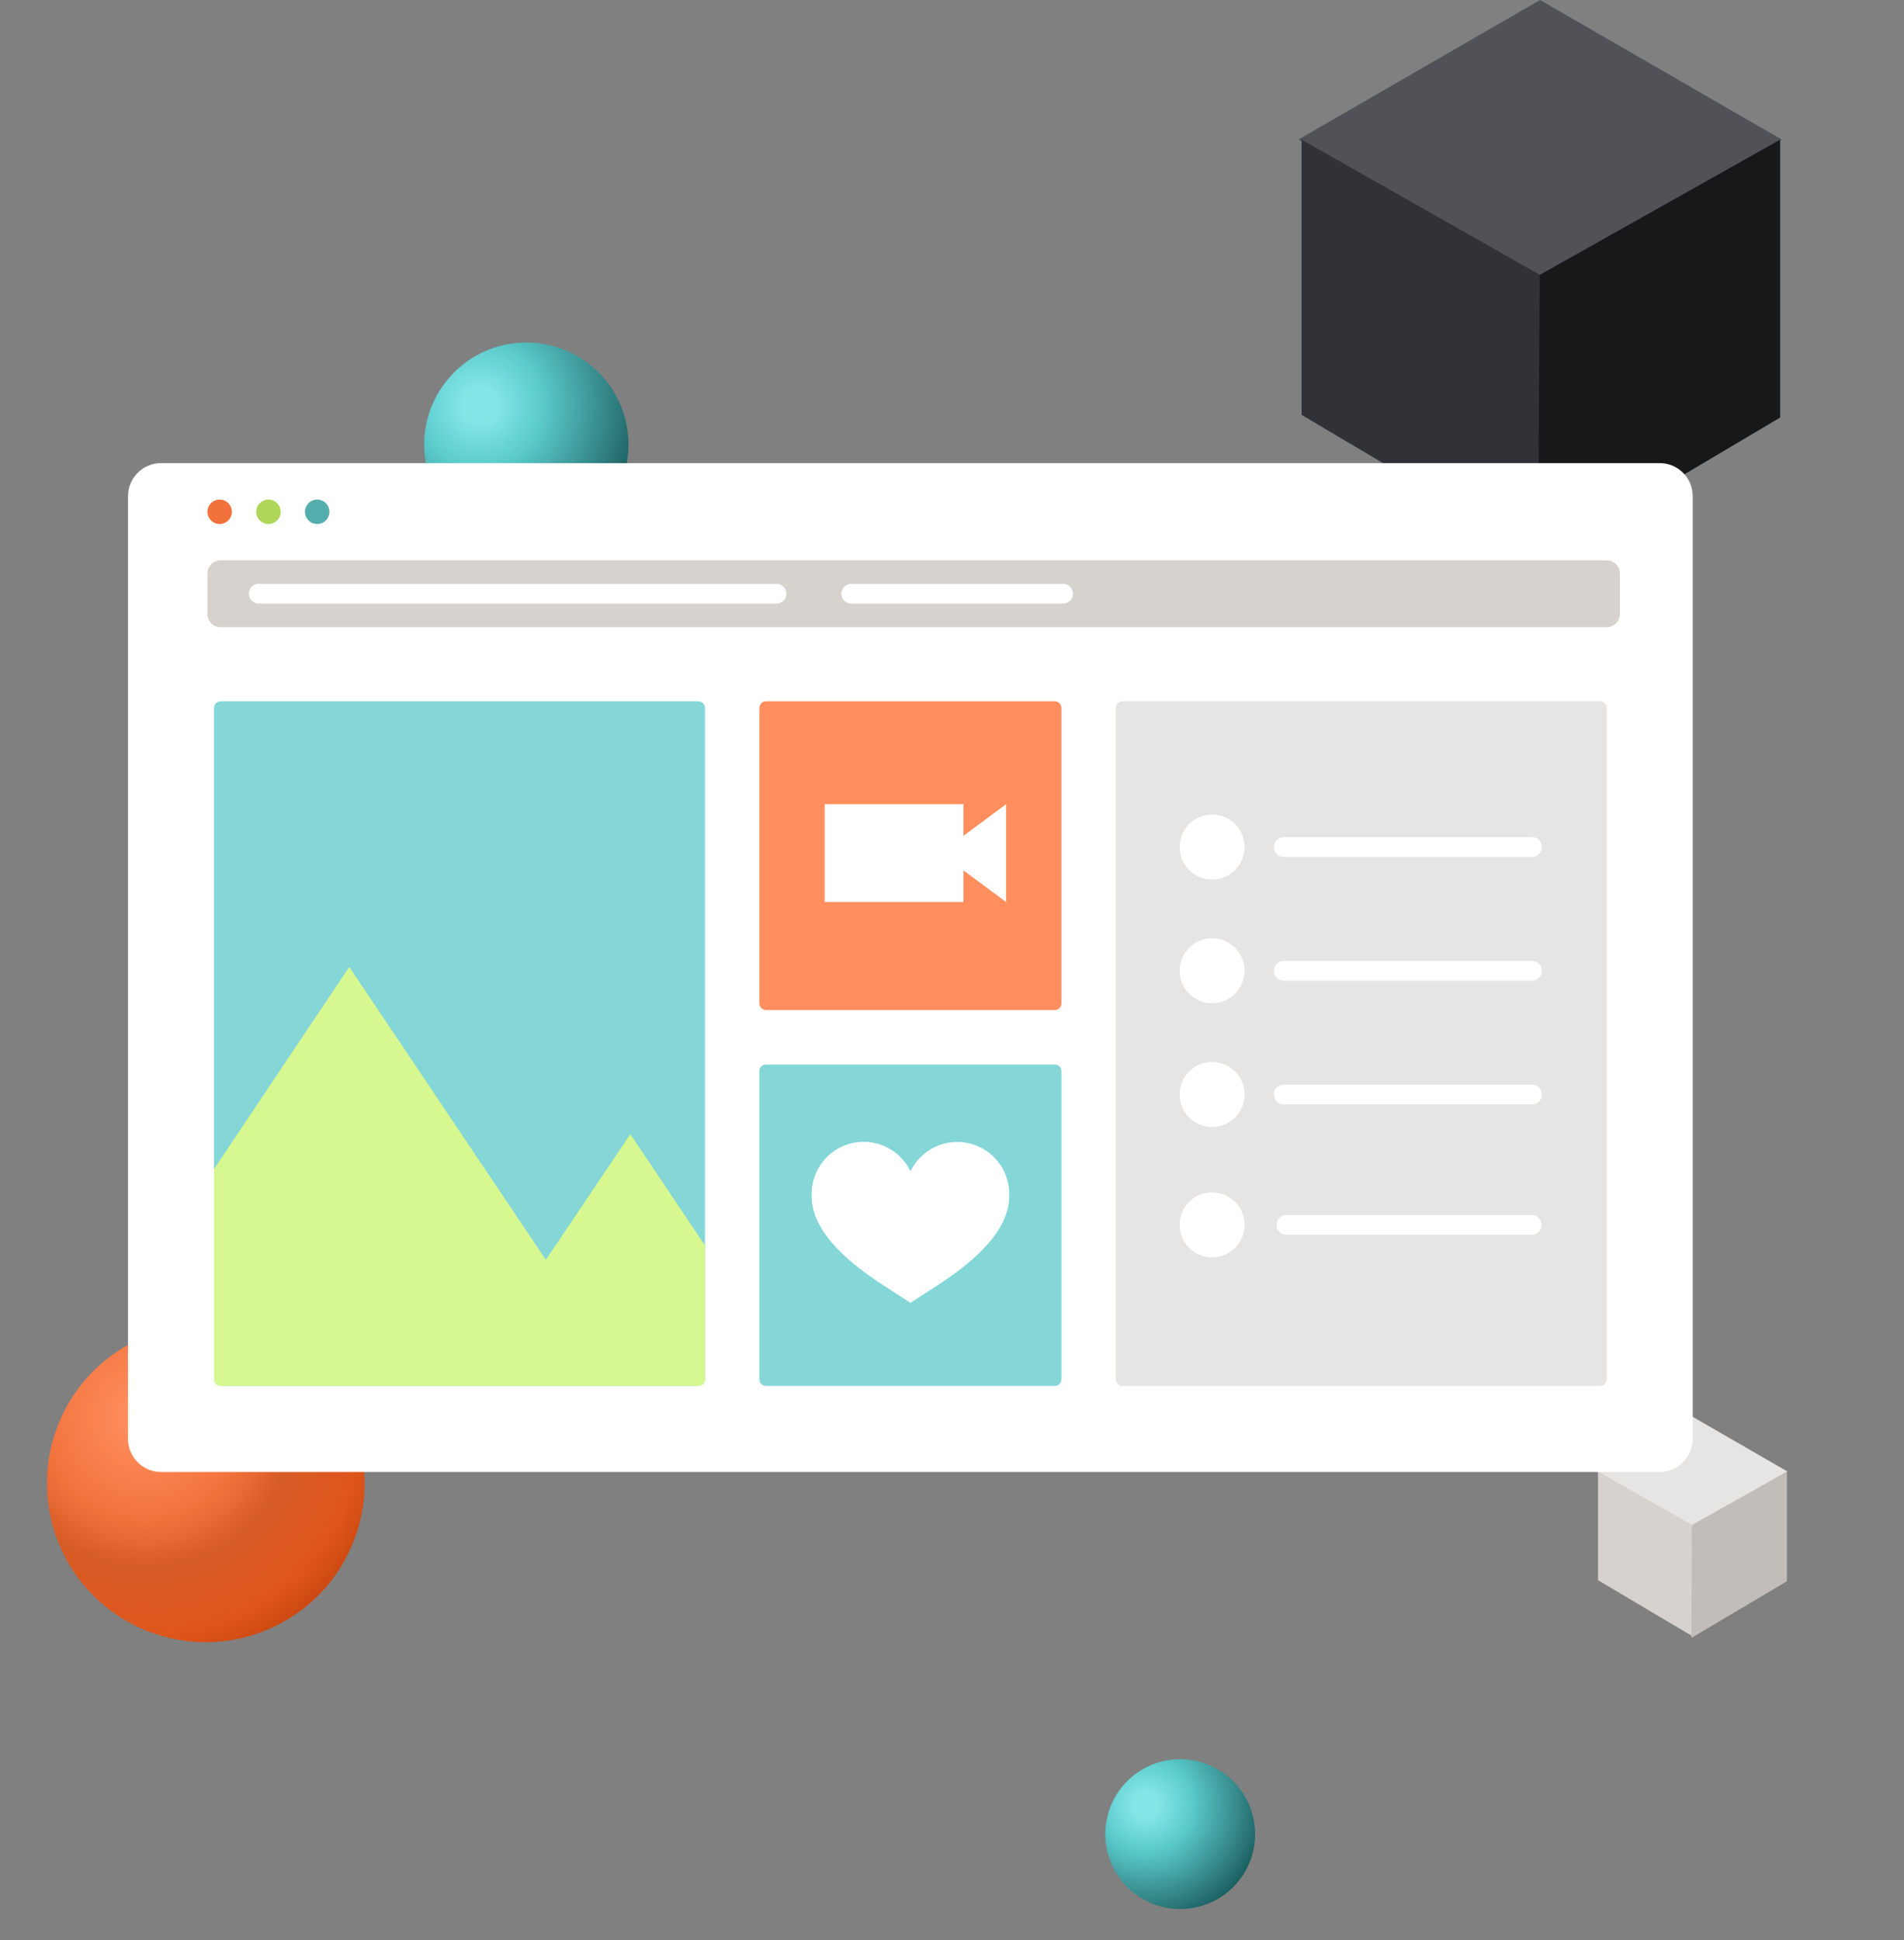 <svg width="527" height="537" viewBox="0 0 527 537" fill="none" xmlns="http://www.w3.org/2000/svg">
<rect x="0" y="0" width="527" height="537" fill="#808080" stroke="none"/>
<path d="M97.893 426.518C106.728 403.903 95.558 378.408 72.943 369.572C50.328 360.737 24.833 371.908 15.998 394.522C7.162 417.137 18.333 442.632 40.947 451.467C63.562 460.303 89.058 449.132 97.893 426.518Z" fill="url(#paint0_radial)"/>
<rect width="30.471" height="30.471" transform="matrix(0.866 0.5 -0.866 0.5 468.363 392.022)" fill="#E7E5E3"/>
<path d="M468.357 422.051L442.309 407.278L442.309 437.335L468.53 452.887L468.357 422.051Z" fill="#D6D2CD"/>
<path d="M468.327 422.052L494.592 407.279L494.592 437.628L468.152 453.31L468.327 422.052Z" fill="#C1BDB9"/>
<rect width="77.205" height="77.205" transform="matrix(0.866 0.5 -0.866 0.5 426.266 0)" fill="#515258"/>
<path d="M426.254 76.083L360.254 38.654L360.254 114.808L426.692 154.213L426.254 76.083Z" fill="#313238"/>
<path d="M426.17 76.086L492.718 38.656L492.718 115.551L425.726 155.285L426.17 76.086Z" fill="#17181A"/>
<path d="M168.824 139.292C177.789 126.508 174.693 108.878 161.909 99.914C149.125 90.949 131.495 94.045 122.531 106.829C113.566 119.612 116.662 137.243 129.446 146.207C142.229 155.172 159.86 152.076 168.824 139.292Z" fill="url(#paint1_radial)"/>
<path d="M343.639 519.501C350.213 510.126 347.943 497.197 338.568 490.623C329.193 484.049 316.264 486.32 309.69 495.695C303.116 505.069 305.387 517.998 314.761 524.572C324.136 531.146 337.065 528.876 343.639 519.501Z" fill="url(#paint2_radial)"/>
<path d="M459.364 128.161H44.589C39.532 128.161 35.433 132.261 35.433 137.318V398.225C35.433 403.282 39.532 407.382 44.589 407.382H459.364C464.421 407.382 468.521 403.282 468.521 398.225V137.318C468.521 132.261 464.421 128.161 459.364 128.161Z" fill="white"/>
<path d="M442.882 194.089H310.661C309.65 194.089 308.83 194.909 308.83 195.92V381.726C308.83 382.737 309.65 383.557 310.661 383.557H442.882C443.894 383.557 444.714 382.737 444.714 381.726V195.92C444.714 194.909 443.894 194.089 442.882 194.089Z" fill="#E7E5E3"/>
<path d="M335.495 277.651C340.461 277.651 344.486 273.626 344.486 268.66C344.486 263.694 340.461 259.668 335.495 259.668C330.529 259.668 326.503 263.694 326.503 268.66C326.503 273.626 330.529 277.651 335.495 277.651Z" fill="white"/>
<path d="M424.314 271.424H355.658C355.271 271.469 354.878 271.432 354.507 271.314C354.135 271.196 353.792 271.001 353.501 270.742C353.21 270.483 352.977 270.165 352.817 269.809C352.658 269.453 352.575 269.067 352.575 268.677C352.575 268.287 352.658 267.902 352.817 267.546C352.977 267.19 353.21 266.872 353.501 266.613C353.792 266.353 354.135 266.158 354.507 266.041C354.878 265.923 355.271 265.886 355.658 265.93H424.314C424.988 266.008 425.61 266.331 426.061 266.838C426.512 267.344 426.762 267.999 426.762 268.677C426.762 269.356 426.512 270.01 426.061 270.517C425.61 271.023 424.988 271.346 424.314 271.424Z" fill="white"/>
<path d="M335.495 243.407C340.461 243.407 344.486 239.381 344.486 234.415C344.486 229.449 340.461 225.423 335.495 225.423C330.529 225.423 326.503 229.449 326.503 234.415C326.503 239.381 330.529 243.407 335.495 243.407Z" fill="white"/>
<path d="M424.314 237.18H355.658C355.271 237.225 354.878 237.187 354.507 237.07C354.135 236.952 353.792 236.757 353.501 236.498C353.21 236.238 352.977 235.92 352.817 235.565C352.658 235.209 352.575 234.823 352.575 234.433C352.575 234.043 352.658 233.658 352.817 233.302C352.977 232.946 353.21 232.628 353.501 232.369C353.792 232.109 354.135 231.914 354.507 231.797C354.878 231.679 355.271 231.641 355.658 231.686H424.314C424.988 231.764 425.61 232.087 426.061 232.594C426.512 233.1 426.762 233.755 426.762 234.433C426.762 235.112 426.512 235.766 426.061 236.273C425.61 236.779 424.988 237.102 424.314 237.18Z" fill="white"/>
<path d="M335.495 311.898C340.461 311.898 344.486 307.872 344.486 302.905C344.486 297.939 340.461 293.913 335.495 293.913C330.529 293.913 326.503 297.939 326.503 302.905C326.503 307.872 330.529 311.898 335.495 311.898Z" fill="white"/>
<path d="M424.314 305.67H355.658C355.271 305.715 354.878 305.678 354.507 305.56C354.135 305.442 353.792 305.248 353.501 304.988C353.21 304.729 352.977 304.411 352.817 304.055C352.658 303.699 352.575 303.313 352.575 302.923C352.575 302.534 352.658 302.148 352.817 301.792C352.977 301.436 353.21 301.118 353.501 300.859C353.792 300.599 354.135 300.405 354.507 300.287C354.878 300.169 355.271 300.132 355.658 300.177H424.314C424.988 300.254 425.61 300.577 426.061 301.084C426.512 301.59 426.762 302.245 426.762 302.923C426.762 303.602 426.512 304.257 426.061 304.763C425.61 305.27 424.988 305.593 424.314 305.67Z" fill="white"/>
<path d="M335.495 347.974C340.461 347.974 344.486 343.948 344.486 338.982C344.486 334.016 340.461 329.99 335.495 329.99C330.529 329.99 326.503 334.016 326.503 338.982C326.503 343.948 330.529 347.974 335.495 347.974Z" fill="white"/>
<path d="M424.314 341.748H355.658C355.006 341.641 354.414 341.306 353.986 340.803C353.559 340.3 353.324 339.661 353.324 339.001C353.324 338.341 353.559 337.702 353.986 337.199C354.414 336.696 355.006 336.361 355.658 336.254H424.314C424.965 336.361 425.558 336.696 425.985 337.199C426.413 337.702 426.647 338.341 426.647 339.001C426.647 339.661 426.413 340.3 425.985 340.803C425.558 341.306 424.965 341.641 424.314 341.748Z" fill="white"/>
<path d="M291.946 294.608H212.028C211.016 294.608 210.196 295.428 210.196 296.44V381.742C210.196 382.754 211.016 383.574 212.028 383.574H291.946C292.958 383.574 293.778 382.754 293.778 381.742V296.44C293.778 295.428 292.958 294.608 291.946 294.608Z" fill="#84D6D7"/>
<path d="M259.807 355.501L252.005 360.574L244.186 355.501C224.646 342.865 224.646 333.836 224.646 330.448C224.635 327.184 225.734 324.013 227.762 321.455C229.791 318.897 232.629 317.105 235.81 316.373C238.991 315.64 242.327 316.011 245.27 317.424C248.213 318.837 250.588 321.208 252.005 324.149C253.429 321.218 255.804 318.858 258.743 317.452C261.682 316.047 265.01 315.68 268.185 316.411C271.359 317.143 274.192 318.929 276.219 321.479C278.247 324.029 279.349 327.191 279.347 330.448C279.347 333.818 279.347 342.828 259.807 355.501Z" fill="white"/>
<path d="M193.292 192.257H61.071C59.048 192.257 57.408 193.897 57.408 195.919V381.726C57.408 383.749 59.048 385.388 61.071 385.388H193.292C195.315 385.388 196.955 383.749 196.955 381.726V195.919C196.955 193.897 195.315 192.257 193.292 192.257Z" fill="white"/>
<path d="M193.292 194.089H61.071C60.059 194.089 59.239 194.909 59.239 195.92V381.726C59.239 382.737 60.059 383.557 61.071 383.557H193.292C194.303 383.557 195.123 382.737 195.123 381.726V195.92C195.123 194.909 194.303 194.089 193.292 194.089Z" fill="#84D6D7"/>
<path d="M174.466 313.875L151.08 348.67L149.084 345.685L96.671 267.598L59.239 323.544V381.744C59.239 382.229 59.432 382.695 59.776 383.039C60.119 383.382 60.585 383.575 61.071 383.575H193.31C193.796 383.575 194.261 383.382 194.605 383.039C194.948 382.695 195.141 382.229 195.141 381.744V344.696L174.466 313.875Z" fill="#D7F890"/>
<path d="M444.713 155.081H61.071C59.048 155.081 57.408 156.721 57.408 158.744V169.915C57.408 171.938 59.048 173.577 61.071 173.577H444.713C446.736 173.577 448.376 171.938 448.376 169.915V158.744C448.376 156.721 446.736 155.081 444.713 155.081Z" fill="#D6D2CD"/>
<path d="M214.904 167.058H71.622C70.893 167.058 70.195 166.769 69.68 166.254C69.164 165.739 68.875 165.04 68.875 164.311C68.875 163.583 69.164 162.884 69.68 162.369C70.195 161.854 70.893 161.564 71.622 161.564H214.904C215.633 161.564 216.331 161.854 216.847 162.369C217.362 162.884 217.651 163.583 217.651 164.311C217.651 165.04 217.362 165.739 216.847 166.254C216.331 166.769 215.633 167.058 214.904 167.058Z" fill="white"/>
<path d="M294.234 167.058H235.632C234.903 167.058 234.205 166.769 233.689 166.254C233.174 165.739 232.885 165.04 232.885 164.311C232.885 163.583 233.174 162.884 233.689 162.369C234.205 161.854 234.903 161.564 235.632 161.564H294.234C294.962 161.564 295.661 161.854 296.176 162.369C296.691 162.884 296.981 163.583 296.981 164.311C296.981 165.04 296.691 165.739 296.176 166.254C295.661 166.769 294.962 167.058 294.234 167.058Z" fill="white"/>
<path d="M60.796 145.027C62.667 145.027 64.184 143.51 64.184 141.639C64.184 139.768 62.667 138.251 60.796 138.251C58.925 138.251 57.408 139.768 57.408 141.639C57.408 143.51 58.925 145.027 60.796 145.027Z" fill="#F2723C"/>
<path d="M74.295 145.027C76.166 145.027 77.683 143.51 77.683 141.639C77.683 139.768 76.166 138.251 74.295 138.251C72.424 138.251 70.907 139.768 70.907 141.639C70.907 143.51 72.424 145.027 74.295 145.027Z" fill="#AED659"/>
<path d="M87.791 145.027C89.662 145.027 91.179 143.51 91.179 141.639C91.179 139.768 89.662 138.251 87.791 138.251C85.92 138.251 84.403 139.768 84.403 141.639C84.403 143.51 85.92 145.027 87.791 145.027Z" fill="#56ADAE"/>
<path d="M291.946 194.089H212.028C211.016 194.089 210.196 194.909 210.196 195.92V277.708C210.196 278.719 211.016 279.539 212.028 279.539H291.946C292.958 279.539 293.778 278.719 293.778 277.708V195.92C293.778 194.909 292.958 194.089 291.946 194.089Z" fill="#FF8E5E"/>
<path d="M266.673 231.318V222.564H228.252V249.649H266.673V240.895L278.485 249.649V222.564L266.673 231.318Z" fill="white"/>
<defs>
<radialGradient id="paint0_radial" cx="0" cy="0" r="1" gradientUnits="userSpaceOnUse" gradientTransform="translate(40.112 392.223) scale(75.477)">
<stop stop-color="#FF9264"/>
<stop offset="0.06" stop-color="#FF8E5E"/>
<stop offset="0.38" stop-color="#F2723C"/>
<stop offset="0.55" stop-color="#D75B26"/>
<stop offset="0.8" stop-color="#DF561C"/>
<stop offset="1" stop-color="#BE3E08"/>
</radialGradient>
<radialGradient id="paint1_radial" cx="0" cy="0" r="1" gradientUnits="userSpaceOnUse" gradientTransform="translate(132.682 112.066) rotate(-9.153) scale(54.226)">
<stop offset="0.083" stop-color="#85E6E8"/>
<stop offset="0.32" stop-color="#5BCBCC"/>
<stop offset="0.74" stop-color="#2A7475"/>
<stop offset="0.9" stop-color="#0D5051"/>
</radialGradient>
<radialGradient id="paint2_radial" cx="0" cy="0" r="1" gradientUnits="userSpaceOnUse" gradientTransform="translate(317.135 499.535) rotate(-9.153) scale(39.766)">
<stop offset="0.083" stop-color="#85E6E8"/>
<stop offset="0.32" stop-color="#5BCBCC"/>
<stop offset="0.74" stop-color="#2A7475"/>
<stop offset="0.9" stop-color="#0D5051"/>
</radialGradient>
</defs>
</svg>
